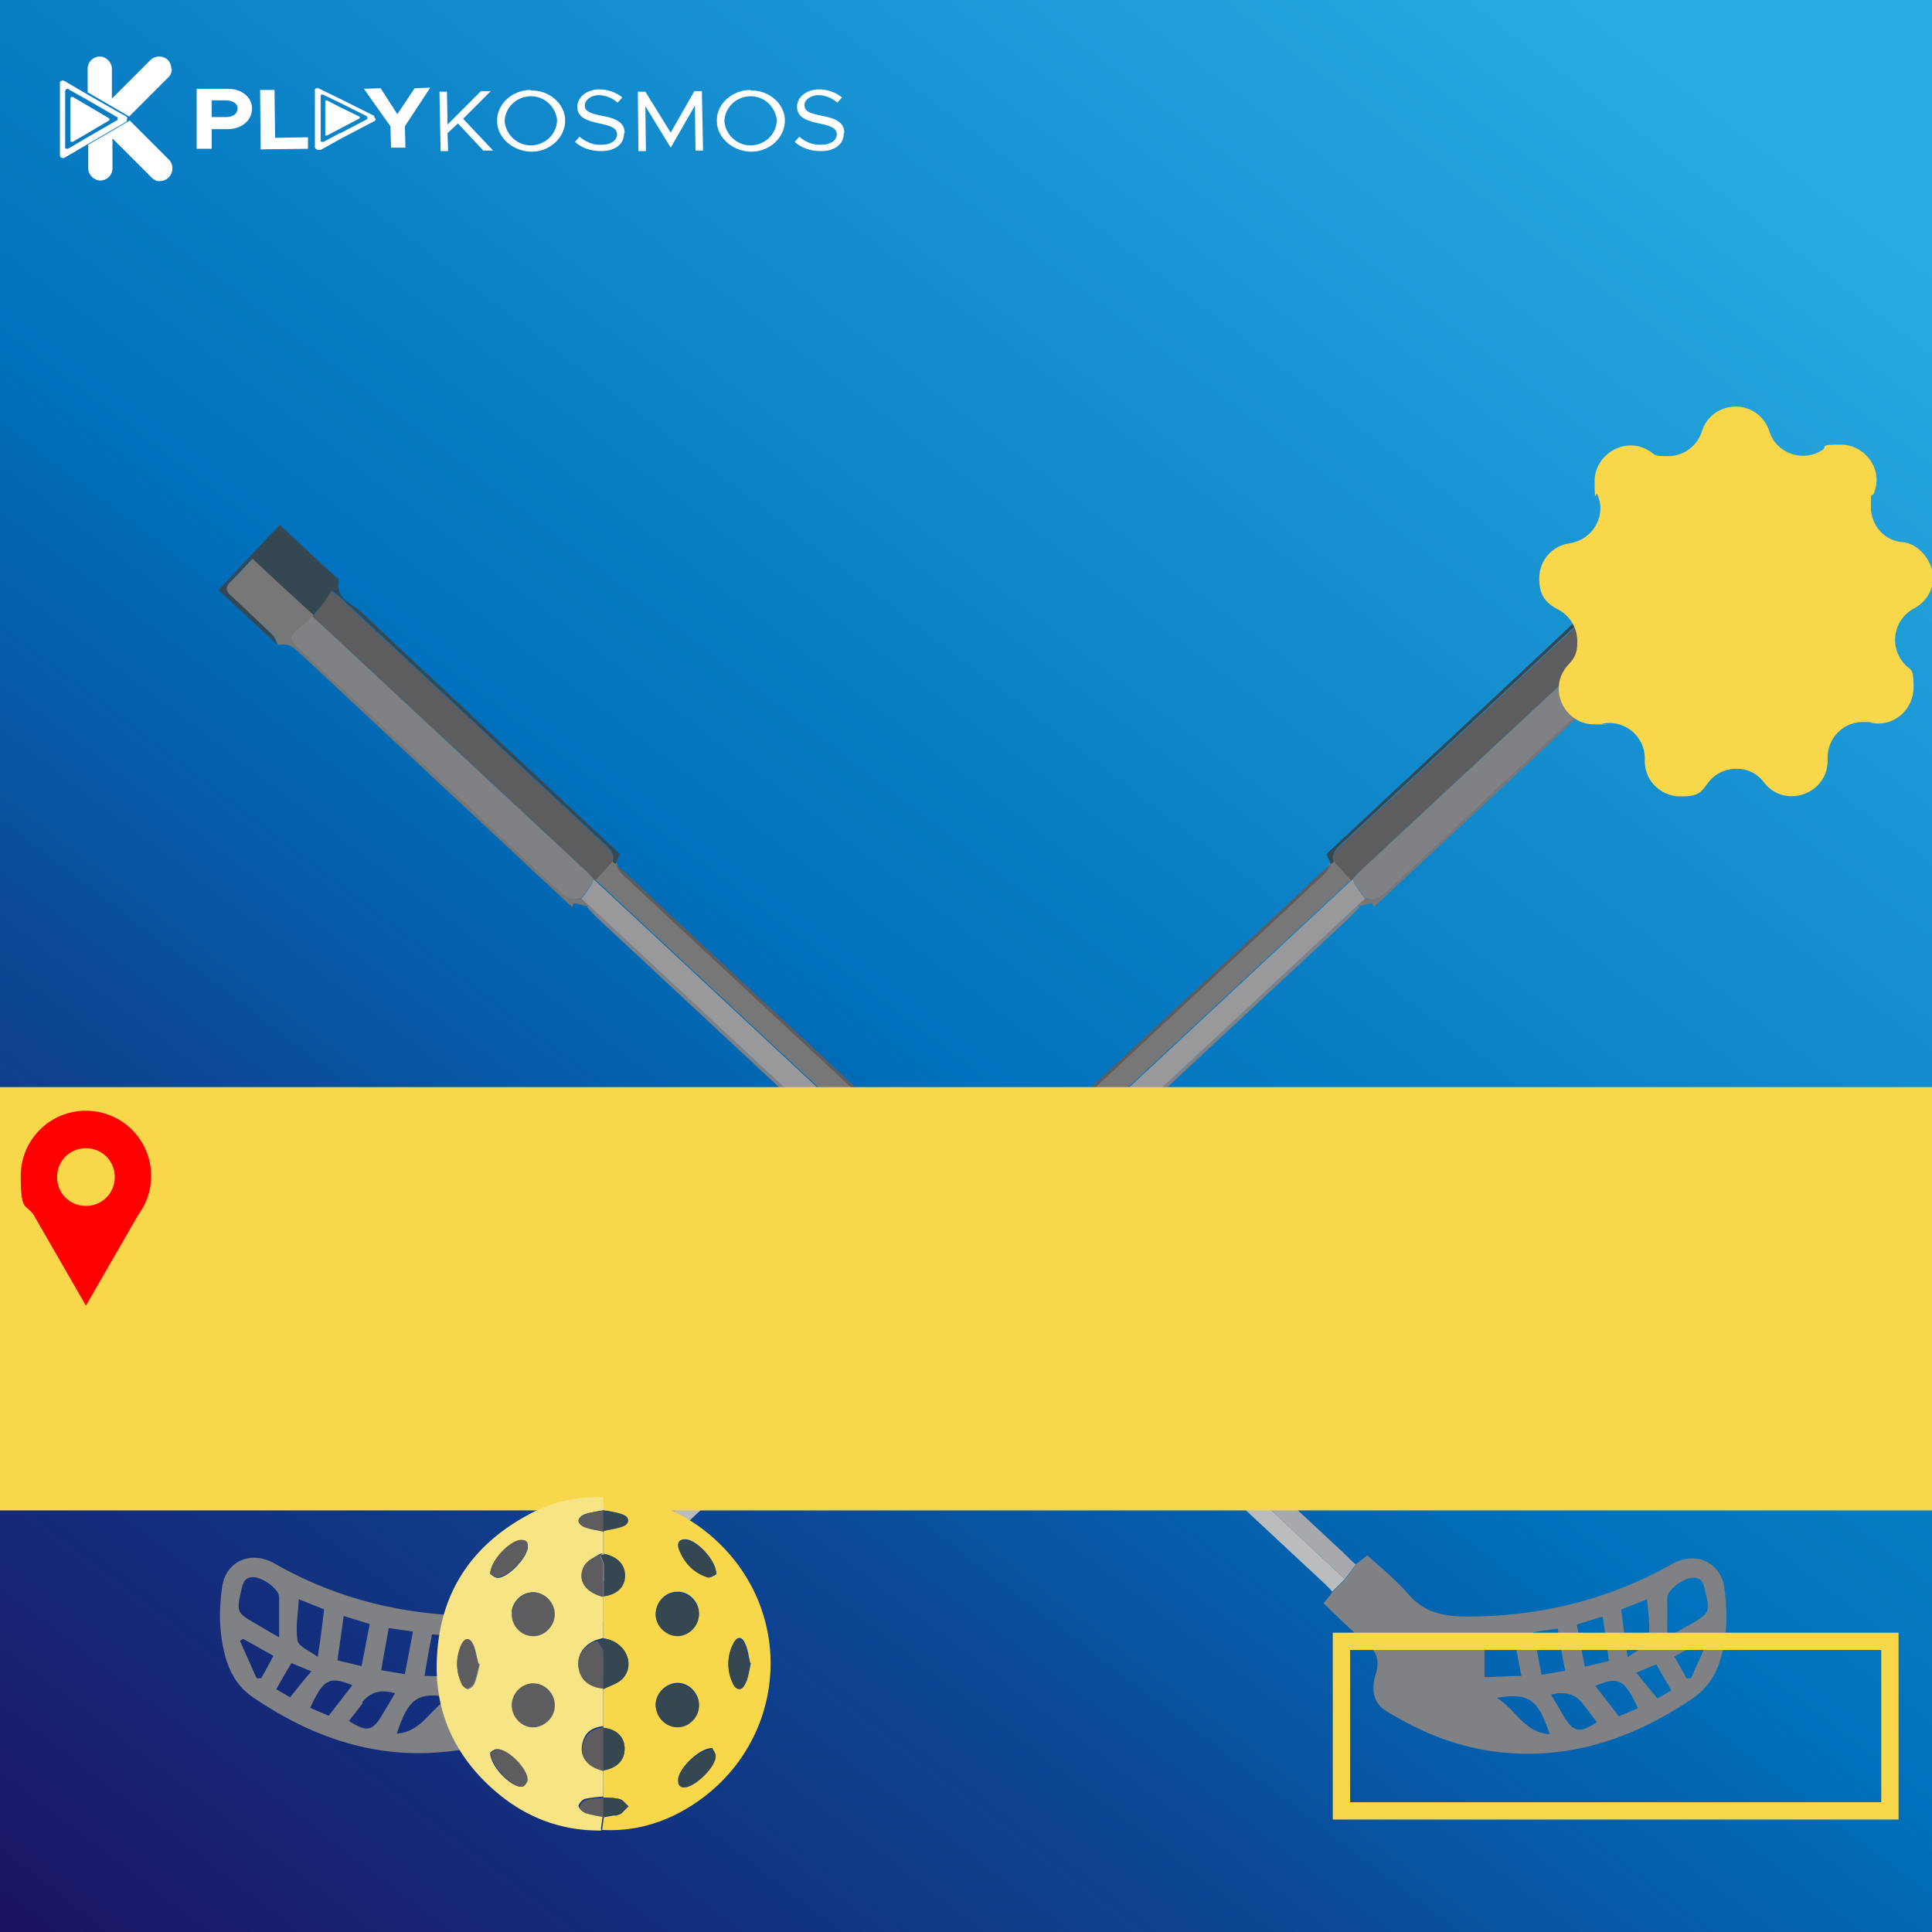 <svg xmlns="http://www.w3.org/2000/svg" width="335" height="335" data-name="Layer 1">
  <rect width="100%" height="100%" fill="#333333" stroke="none"/>
  <defs>
    <linearGradient id="a" x1="288.2" x2="27.9" y1="9.3" y2="350.5" gradientUnits="userSpaceOnUse">
      <stop offset="0" stop-color="#29abe2"/>
      <stop offset=".5" stop-color="#0071bc"/>
      <stop offset=".7" stop-color="#0c4693"/>
      <stop offset="1" stop-color="#1b1464"/>
    </linearGradient>
  </defs>
  <path fill="url(#a)" d="M0 0h335v335H0z"/>
  <g fill="#fff" data-name="PRINT">
    <path d="M29.8 11.9c0 .6-.2 1.1-.6 1.5l-6.8 6.8-7.2-4.2v-4.1c0-1.2 1-2.1 2.1-2.1s2.1 1 2.1 2.1v5.2l6.7-6.7c.8-.8 2.2-.8 3 0 .4.4.6 1 .6 1.5Zm-.6 18.9c-.4.4-.9.6-1.5.6s-.6 0-.8-.2c-.3-.1-.5-.3-.7-.5l-2.3-2.3-4.4-4.4v5.2c0 1.2-1 2.1-2.1 2.1s-2.1-1-2.1-2.1v-4.1l7.2-4.2 4.5 4.5 2.3 2.3c.8.8.8 2.2 0 3Zm-7.1-10.3c0-.1-.1-.2-.2-.3l-1.8-1-4.9-2.8-4.1-2.4c-.2-.1-.5 0-.7.2v12.7c0 .3.2.5.5.5h.2l4.1-2.4 6.7-3.9s.1-.1.1-.2v-.3Zm-10.2-5 3.2 1.8 5.2 3s.1 0 .1.1v.3s0 .2-.2.2l-5.2 3-3.2 1.9c-.2 0-.4 0-.5-.1v-9.9c0-.2.2-.4.4-.4h.2Z"/>
    <path d="M19 20.7s0 .1-.1.2L15 23.2l-2.4 1.4c-.1 0-.3 0-.4-.1v-7.4c0-.2.1-.3.3-.3h.1l2.4 1.4 3.9 2.3s.1 0 .1.2v.2Zm45.9-.6-6-3-3.7-1.8c-.2-.1-.5 0-.6.2v10.1c.1.2.4.4.6.4h.4l3.4-1.9 2.1-1.1 3.8-2s.2-.1.2-.2v-.2c0-.1-.1-.2-.2-.2Zm-6 3-2.8 1.5c-.2 0-.4 0-.5-.1v-7.8c0-.2 0-.3.3-.3h.1l2.9 1.4 1 .5 3.6 1.8s.1 0 .2.2v.2s0 .1-.1.2L59 23.1Z"/>
    <path d="M62.3 20.5s0 .1-.1.1l-3.4 1.8-2.1 1.1h-.3v-5.9c0-.1 0-.2.2-.2h.1l2.1 1.1 3.5 1.7.1.1v.1Zm-23-5.1h-5.2v10.4h2.6v-3.4h2.7c2.5 0 4.3-1.5 4.3-3.6 0-2-1.9-3.5-4.4-3.4Zm-.2 4.9h-2.4v-2.9h2.4c1.2 0 2.1.5 2.1 1.4 0 .9-.8 1.5-2 1.5Zm14.3 5.5-8.2.1-.1-10.3h2.5l.1 8.3 5.7-.1v2zm16.8-3.9.1 3.7h-2.5l-.1-3.7-4.6-6.5 2.9-.1 2.9 4.5 3-4.5 2.7-.1-4.4 6.7zm15.3 4.2h-1.7l-4.4-4.7-1.8 1.7.1 3.1h-1.3l-.2-10.3h1.3l.1 5.7 5.8-5.8h1.7l-4.8 4.8 5.2 5.5zM92 15.6c-3.2 0-5.9 2.5-5.8 5.4 0 2.9 2.8 5.3 6 5.3s5.8-2.5 5.8-5.4c0-2.9-2.8-5.3-5.9-5.2Zm.4 9.6c-2.5.2-4.7-1.7-4.9-4.2.1-2.3 1.9-4.1 4.2-4.3 2.5-.2 4.7 1.7 4.9 4.2-.1 2.3-1.9 4.1-4.2 4.3Zm15.8-2c0 1.6-1.3 3-4 3-1.7 0-3.3-.5-4.5-1.6l.8-.9c1 .9 2.4 1.5 3.8 1.4 1.8 0 2.7-.9 2.7-1.8 0-1.1-1.1-1.5-3.1-1.9-2.3-.5-3.8-1.1-3.8-2.9 0-1.6 1.6-3 3.8-3 1.5 0 2.9.5 4 1.4l-.8.9c-.9-.8-2.1-1.3-3.3-1.3-1.4 0-2.4.9-2.4 1.8 0 1.1 1.1 1.4 3.1 1.8 2.2.4 3.8 1.1 3.8 2.9Zm13.7 2.9h-1.3l-.1-7.8-4.2 7.3-4.4-7.2.1 7.8h-1.3l-.1-10.3h1.3l4.4 7.1 4.1-7.2h1.3l.2 10.3zm8.2-10.5c-3.2 0-5.9 2.5-5.8 5.4 0 2.9 2.8 5.3 6 5.3s5.8-2.5 5.8-5.4c0-2.9-2.8-5.3-5.9-5.2Zm.4 9.6c-2.5.2-4.7-1.7-4.9-4.2.1-2.3 1.9-4.1 4.2-4.3 2.5-.2 4.7 1.7 4.9 4.2-.1 2.3-1.9 4.1-4.2 4.3Zm15.8-2c0 1.6-1.3 3-4 3-1.7 0-3.3-.5-4.5-1.6l.8-.9c1 .9 2.4 1.5 3.8 1.4 1.8 0 2.7-.9 2.7-1.8 0-1.1-1.1-1.5-3.1-1.9-2.3-.5-3.8-1.1-3.8-2.9 0-1.6 1.6-3 3.8-3 1.5 0 2.9.5 4 1.4l-.8.9c-.9-.8-2.1-1.3-3.3-1.3-1.4 0-2.5.9-2.4 1.8 0 1.1 1.2 1.4 3.1 1.8 2.2.4 3.8 1.1 3.8 2.9Z"/>
  </g>
  <path fill="#808185" d="m104.3 273.8 2.2 2.2c.5.6.9 1.2 1.5 1.9-2.5 2.3-4.8 4.7-7.3 6.8-1.8 1.5-2.6 2.8-1.8 5.3.7 2.3.8 5-1.8 6.6-6.3 3.9-13 6.6-20.4 7.2-12.1 1.1-22.8-2.7-32.7-9.4-2.4-1.6-3.8-3.7-4.7-6.4-1.3-4.2-1.4-8.4-.8-12.7.6-4.7 5.1-6.5 9.1-4.2 11 6.3 22.9 9.1 35.6 9.1 4.1 0 7.5-.7 10.2-4 2.1-2.5 4.7-4.5 7-6.6l2.1 1.6c.6.8 1.2 1.6 1.9 2.5Zm-55.9 3.1c0-1.2-2.5-3.2-4.2-3.4-1.8-.2-2.1 1-2.4 2.4-.8 3.5-.7 3.8 2.3 5.5 1.2.7 2.5 1.5 4.3 2.5v-7.1Zm25.2 13.7c2.2 0 4.1.2 6.4.2v-7.1l-5.1-.3c-.5 2.5-.9 4.7-1.3 7.2Zm-17.3-11.5-4.5-1.8c-.1 2.5-.6 4.9-.2 7.2.2 1 2 1.7 3.5 2.8.5-3.3.8-5.7 1.1-8.2Zm6.4 9.8c.5-2.5.9-4.8 1.4-7.3l-4.5-1.4c-.4 2.7-.7 5.2-1.1 7.7l4.2 1Zm4.7-6.6c-.4 2.4-.9 4.8-1.3 7.3l4.1.7c.5-2.5.9-4.8 1.4-7.4l-4.2-.6Zm-4.5 13c-.8 1.1-1.6 2.1-2.4 3.1 3.1 2 4.1 1.8 5.8-1.1.7-1.2 1.4-2.3 2.2-3.7q-3.7-1.1-5.7 1.6Zm15.1-1c-5.6-1-7.2.2-9.2 6.3 4.4-.3 5.8-4.4 9.2-6.3Zm-24.3 1.8 3.3 1.4 4.1-5.3c-4-1.6-5-1.1-7.3 3.9Zm-11.6-11.9-.5.3 2.9 6.5h.8c.7-1.3 1.4-2.5 2.1-3.9l-5.2-2.9Zm8.4 4.2c-.9 1.5-1.7 2.9-2.6 4.5l2.4 1.4c1.2-1.5 2.3-2.9 3.7-4.5l-3.4-1.4Z"/>
  <path fill="#bbbcbe" d="m104.3 273.8 2.2 2.2c.3-.4.7-.8 1-1.1 26.2-24.4 52.3-48.8 78.5-73.1.2-.1.3-.3.5-.4h.1l-2.3-2.3c-5.1 4.8-10.1 9.5-15.2 14.2-21.6 20.2-43.2 40.3-64.8 60.5Z"/>
  <path fill="#a8a9ad" d="M104.3 273.8c21.6-20.2 43.2-40.3 64.8-60.5 5.1-4.7 10.1-9.5 15.2-14.2-.6-.7-1.1-1.4-1.7-2-.1 0-.2-.2-.1-.3-.1 0-.2.1-.3.2-2.6 2.4-5.2 4.7-7.7 7.1l-69.9 65.1c-.7.7-1.4 1.4-2.2 2.1.6.8 1.2 1.6 1.9 2.5Z"/>
  <path fill="#777778" d="M182.6 197c.6.7 1.1 1.4 1.7 2 .7-.6 1.3-1.2 2-1.8l48-44.7-3-3.3-.5.4h-.2c-.3.6-.5 1.3-1 1.7-16 14.9-31.9 29.8-47.9 44.6l.5.8s.2-.2.3-.2h.4l-.2.3Z"/>
  <path fill="#354751" d="M230.8 149.8c.2-.1.3-.3.5-.4-.5-1.2.2-2 1-2.8 15.3-14.2 30.5-28.4 45.8-42.7.5-.5 1.1-.9 1.8-1.5.6.9 1.1 1.7 1.6 2.3.5.7 1.1 1.3 1.7 2l10.6-9.8c1.5 1.6 2.6 2.8 3.8 4 .9.9.8 1.5 0 2.3-2.5 2.2-4.9 4.5-7.3 6.9-.4.4-.6 1.1-.9 1.7l10.2-9.5L289 91c-3.3 3.1-6.6 6.2-10 9.3-.1 0-.3.2-.3.3.8 3.2-2.2 4-3.8 5.5-14.4 13.6-28.9 27-43.3 40.5-.5.5-1.1 1-1.6 1.5l.8 1.8Z"/>
  <path fill="#777778" d="M289.2 111.8c.3-.6.5-1.3.9-1.7 2.4-2.3 4.9-4.6 7.3-6.9.9-.8.9-1.5 0-2.3-1.2-1.2-2.3-2.4-3.8-4-3.6 3.4-7.1 6.6-10.6 9.8.6.7 1.1 1.3 1.7 1.8 2.4 2 2.4 2.2.2 4.3-14.9 13.9-29.8 27.7-44.6 41.6-1.2 1.1-2.3 1.9-4 1.3l-1.3 1.2c0 .1.2.2.3.3l2.6-.6.3.7 1.4-1.3c15.4-14.4 30.8-28.7 46.2-43.1.9-.9 1.8-1.3 3-1.1Z"/>
  <path fill="#5d5d5f" d="M181.8 196.1c16-14.9 32-29.7 47.9-44.6.4-.4.7-1 1-1.6-1.7 1.5-3.4 3-5 4.6-14.2 13.3-28.5 26.5-42.7 39.8-.5.5-.8 1.2-1.2 1.9Z"/>
  <path fill="#808185" d="M235.7 157.3c0-.1-.2-.2-.3-.3-15.7 14.6-31.4 29.3-47.1 43.9l.3.3 1.7-1.4 43.6-40.6c.6-.6 1.2-1.2 1.8-1.9Z"/>
  <path fill="#777778" d="m188.6 201.2-.3-.3c-.5.1-1.1.3-1.6.4h-.1c.8 1 1.5 1.2 2.1-.1Z"/>
  <path fill="#99999b" d="M186.7 201.3c.5-.1 1.1-.3 1.6-.4 15.7-14.6 31.4-29.3 47.1-43.9.4-.4.9-.8 1.3-1.2-.2-.2-.4-.5-.6-.7l-1.2-1.8-.3-.8c-.1 0-.2.1-.3.2l-48 44.7c-.6.6-1.3 1.2-2 1.7.8.7 1.6 1.5 2.3 2.2Z"/>
  <path fill="#5d5d5f" d="m182.6 197 .2-.3h-.4c0 .1 0 .2.1.3Zm51.7-44.4c.1 0 .2-.1.3-.2.4-.4.8-.9 1.2-1.3 15.8-14.8 31.7-29.5 47.5-44.2-.6-.8-1.2-1.4-1.7-2.1-.5-.7-1-1.4-1.6-2.3-.7.6-1.3 1-1.8 1.5-15.3 14.2-30.5 28.5-45.8 42.7-.9.8-1.5 1.5-1 2.8l3 3.3Z"/>
  <path fill="#808185" d="m283.3 106.9-47.5 44.2c-.4.4-.8.8-1.2 1.3 0 .3.2.5.3.8l1.2 1.8c.2.2.4.5.6.7 1.7.6 2.7-.2 4-1.3 14.8-13.9 29.7-27.8 44.6-41.6 2.2-2.1 2.2-2.3-.2-4.3-.6-.5-1.1-1.1-1.7-1.7Z"/>
  <path fill="#777778" d="m236.1 155.1-1.2-1.8 1.2 1.8Z"/>
  <path fill="#808185" d="m235 271.3 2.1-1.6c2.3 2.1 4.9 4.2 7 6.6 2.8 3.3 6.2 4 10.2 4 12.7 0 24.6-2.9 35.6-9.1 4-2.3 8.5-.4 9.1 4.2.6 4.4.5 8.6-.8 12.7a12 12 0 0 1-4.7 6.4c-9.9 6.7-20.6 10.5-32.7 9.4-7.4-.7-14.1-3.3-20.4-7.2-2.7-1.7-2.5-4.3-1.8-6.6.7-2.5 0-3.8-1.8-5.3-2.5-2.1-4.8-4.4-7.3-6.8.6-.7 1-1.3 1.5-1.9l2.2-2.2c.6-.8 1.2-1.6 1.9-2.5Zm54.1 12.7c1.8-1.1 3-1.8 4.3-2.5 3-1.8 3.1-2 2.3-5.5-.3-1.4-.6-2.6-2.4-2.4-1.7.2-4.2 2.2-4.2 3.4v7.1Zm-26.6-.6-5.1.3v7.1c2.2 0 4.2-.2 6.4-.2-.5-2.5-.9-4.7-1.3-7.2Zm19.8 3.9c1.5-1.2 3.4-1.8 3.5-2.8.4-2.3 0-4.6-.2-7.2l-4.5 1.8c.3 2.5.7 4.9 1.1 8.2Zm-3.3.7c-.4-2.6-.7-5.1-1.1-7.7l-4.5 1.4c.5 2.5.9 4.8 1.4 7.3l4.2-1Zm-13.1-5c.5 2.6.9 4.9 1.4 7.4l4.1-.7c-.5-2.5-.9-4.9-1.3-7.3l-4.2.6Zm3 10.8c.8 1.3 1.5 2.5 2.2 3.7 1.7 2.9 2.8 3.1 5.8 1.1-.8-1-1.6-2.1-2.4-3.1q-2-2.7-5.7-1.6Zm-.2 6.9c-2-6.1-3.6-7.2-9.2-6.3 3.3 1.9 4.7 6 9.2 6.3Zm7.9-8.4 4.1 5.3 3.3-1.4c-2.3-5-3.3-5.6-7.3-3.9Zm13.7-5.1c.8 1.4 1.5 2.6 2.1 3.8h.8l2.9-6.4-.5-.3-5.2 2.9Zm-6.6 2.8c1.3 1.6 2.4 3 3.7 4.5l2.4-1.4c-.9-1.6-1.8-3-2.6-4.5l-3.4 1.4Z"/>
  <path fill="#bbbcbe" d="M233.2 273.8 231 276c-.3-.4-.7-.8-1-1.1-26.2-24.4-52.3-48.8-78.5-73.1-.2-.1-.3-.3-.5-.4h-.1l2.3-2.3c5.1 4.8 10.1 9.5 15.2 14.2 21.6 20.2 43.2 40.3 64.8 60.5Z"/>
  <path fill="#a8a9ad" d="M233.2 273.8c-21.6-20.2-43.2-40.3-64.8-60.5-5.1-4.7-10.1-9.5-15.2-14.2.6-.7 1.1-1.4 1.7-2 .1 0 .2-.2.1-.3.1 0 .2.1.3.2 2.6 2.4 5.2 4.7 7.7 7.1l69.9 65.1c.7.7 1.4 1.4 2.2 2.1-.6.8-1.2 1.6-1.9 2.5Z"/>
  <path fill="#777778" d="M154.9 197c-.6.7-1.1 1.4-1.7 2-.7-.6-1.3-1.2-2-1.8l-48-44.7 3-3.3.5.4h.2c.3.6.5 1.3 1 1.7 16 14.9 31.9 29.8 47.9 44.6l-.5.8s-.2-.2-.3-.2h-.4l.2.3Z"/>
  <path fill="#354751" d="M106.7 149.8c-.2-.1-.3-.3-.5-.4.5-1.2-.2-2-1-2.8-15.3-14.2-30.5-28.4-45.8-42.7-.5-.5-1.1-.9-1.8-1.5-.6.9-1.1 1.7-1.6 2.3-.5.7-1.1 1.3-1.7 2l-10.6-9.8c-1.5 1.6-2.6 2.8-3.8 4-.9.9-.8 1.5 0 2.3 2.5 2.2 4.9 4.5 7.3 6.9.4.4.6 1.1.9 1.7l-10.2-9.5L48.5 91c3.3 3.1 6.6 6.2 10 9.3.1 0 .3.2.3.3-.8 3.2 2.2 4 3.8 5.5 14.4 13.6 28.9 27 43.3 40.5.5.5 1.1 1 1.6 1.5l-.8 1.8Z"/>
  <path fill="#777778" d="M48.2 111.8c-.3-.6-.5-1.3-.9-1.7-2.4-2.3-4.9-4.6-7.3-6.9-.9-.8-.9-1.5 0-2.3 1.2-1.2 2.3-2.4 3.8-4 3.6 3.4 7.1 6.6 10.6 9.8-.6.7-1.1 1.3-1.7 1.8-2.4 2-2.4 2.2-.2 4.3 14.9 13.9 29.8 27.7 44.6 41.6 1.2 1.1 2.3 1.9 4 1.3l1.3 1.2c0 .1-.2.2-.3.3l-2.6-.6-.3.7-1.4-1.3c-15.4-14.4-30.8-28.7-46.2-43.1-.9-.9-1.8-1.3-3-1.1Z"/>
  <path fill="#5d5d5f" d="M155.7 196.1c-16-14.9-32-29.7-47.9-44.6-.4-.4-.7-1-1-1.6 1.7 1.5 3.4 3 5 4.6 14.2 13.3 28.5 26.5 42.7 39.8.5.5.8 1.2 1.2 1.9Z"/>
  <path fill="#808185" d="M101.8 157.3c0-.1.2-.2.3-.3 15.7 14.6 31.4 29.3 47.1 43.9l-.3.3-1.7-1.4-43.6-40.6c-.6-.6-1.2-1.2-1.8-1.9Z"/>
  <path fill="#777778" d="m148.9 201.2.3-.3c.5.1 1.1.3 1.6.4h.1c-.8 1-1.5 1.2-2.1-.1Z"/>
  <path fill="#99999b" d="M150.8 201.3c-.5-.1-1.1-.3-1.6-.4-15.7-14.6-31.4-29.3-47.1-43.9-.4-.4-.9-.8-1.3-1.2.2-.2.4-.5.6-.7l1.2-1.8.3-.8c.1 0 .2.1.3.2l48 44.7c.6.6 1.3 1.2 2 1.7-.8.7-1.6 1.5-2.3 2.2Z"/>
  <path fill="#5d5d5f" d="m154.9 197-.2-.3h.4c0 .1 0 .2-.1.3Zm-51.7-44.4c-.1 0-.2-.1-.3-.2-.4-.4-.8-.9-1.2-1.3-15.8-14.8-31.7-29.5-47.5-44.2.6-.8 1.2-1.4 1.7-2.1.5-.7 1-1.4 1.6-2.3.7.6 1.3 1 1.8 1.5 15.3 14.2 30.5 28.5 45.8 42.7.9.8 1.5 1.5 1 2.8l-3 3.3Z"/>
  <path fill="#808185" d="m54.2 106.9 47.5 44.2c.4.4.8.8 1.2 1.3 0 .3-.2.5-.3.8l-1.2 1.8c-.2.2-.4.5-.6.7-1.7.6-2.7-.2-4-1.3a8772.8 8772.8 0 0 0-44.6-41.6c-2.2-2.1-2.2-2.3.2-4.3.6-.5 1.1-1.1 1.7-1.7Z"/>
  <path fill="#777778" d="m101.4 155.1 1.2-1.8-1.2 1.8Z"/>
  <path fill="#f8d74b" d="M-1.8 188.5H335v73.4H-1.8z"/>
  <g fill="#f8d74b">
    <path d="M329.7 94c-3.2-.4-5.3-3.1-5.3-6.1s.1-1.6.5-2.3c1.8-4.4-1.7-8.5-5.7-8.5s-2.2.3-3.3 1c-3.4 2.1-7.9.5-9.1-3.3-.9-2.8-3.4-4.3-5.8-4.3s-5 1.4-5.9 4.3c-.9 2.7-3.3 4.3-5.9 4.3s-2.2-.3-3.2-.9c-4.3-2.7-9.5.7-9.5 5.2s.2 1.6.5 2.4c.3.8.5 1.5.5 2.3 0 3-2.2 5.6-5.3 6.1-3.4.5-5.3 3.3-5.3 6.1s1 4.2 3.3 5.4c2.1 1.1 3.3 3.3 3.3 5.5s-.5 2.9-1.6 4.1c-3.7 4.1-.6 10.3 4.5 10.3s.9 0 1.4-.1c3.8-.8 7.4 2.1 7.4 6v.2c-.1 3.9 3 6.4 6.2 6.4s3.5-.7 4.8-2.4c1.2-1.6 3-2.4 4.9-2.4s3.6.8 4.8 2.4c3.6 4.6 11 2 11-3.8v-.3c-.1-3.6 2.7-6.4 6.1-6.4s.9 0 1.3.1c4.2.9 7.5-2.4 7.5-6.1s-.5-2.8-1.6-4.1a6.16 6.16 0 0 1 1.7-9.6c2.2-1.2 3.3-3.3 3.3-5.4s-1.9-5.7-5.3-6.1Zm-28.8 37.1a25.9 25.9 0 1 1 .01-51.81 25.9 25.9 0 0 1-.01 51.81Z"/>
    <path d="M327.8 105.2c0 14.9-12.1 26.9-26.9 26.9S274 120 274 105.2s12.1-26.9 26.9-26.9 26.9 12.1 26.9 26.9Z"/>
  </g>
  <path fill="red" d="M14.9 192.6c-6.3 0-11.3 5.1-11.3 11.3s.8 4.8 2.2 6.7l9.1 15.8 9.1-15.8a11.29 11.29 0 0 0-9.1-18Zm0 16.5c-2.8 0-5-2.2-5-5s2.2-5 5-5 5 2.2 5 5-2.2 5-5 5Z"/>
  <path fill="#f7e484" d="M104.3 317.4c-7 .1-13.2-2.3-18.4-6.8-7.2-6.2-10.8-14.2-10.1-23.8.7-11 6.2-19 15.9-24.2 4-2.2 8.4-3.2 13-3v2.2c-1.1.3-2.3.4-3.4.8-1.3.6-1.3 1.6 0 2.1 1 .5 2.2.6 3.3.8v3.8l-.7.2c-.9.6-2.1 1.1-2.6 2-1.3 2.4.1 4.6 3.3 5.4v7.1l-1 .3c-2.2.7-3.5 2.5-3.3 4.5.2 2.3 1.8 3.6 4.3 3.8v6.7c-1.5.2-2.8.7-3.4 2.3-1 2.6.3 4.6 3.4 5.3v4.6c-1 .1-2.1.2-3.1.4-.5.1-1 .7-1.2 1.2 0 .3.6 1 1 1.1 1 .4 2.2.5 3.2.7l-.3 2.2Zm-15.6-37.5c0 2.1 1.7 3.8 3.7 3.8s3.7-1.8 3.7-3.8c0-2-1.7-3.8-3.7-3.8s-3.7 1.7-3.7 3.8Zm0 15.7c0 2.1 1.6 3.8 3.6 3.9 2 0 3.8-1.7 3.8-3.7s-1.6-3.8-3.6-3.9c-2 0-3.7 1.6-3.8 3.7Zm-3.7 8.3c0 2.4 3.7 6.1 5.5 5.9.4 0 .9-.8.9-1.2 0-1.9-3.3-5.2-5.2-5.3-.5 0-1 .4-1.2.6Zm-2-15.4c-.3-1.1-.5-2.3-.9-3.3-.6-1.2-1.4-1.3-2 0a7.42 7.42 0 0 0 0 6.8c.2.4.7.9 1 .9.4 0 1-.5 1.2-1 .4-1 .6-2.1.9-3.3Zm2-15.6c.3.2.8.7 1.3.7 1.8 0 5-3.4 5.2-5.2.1-.9-.2-1.4-1.2-1.3-1.9.2-5.2 3.5-5.3 5.8Z"/>
  <path fill="#f8d74b" d="M104.6 311.6V307c2.3-.4 3.7-1.7 3.7-3.8 0-2-1.4-3.4-3.7-3.6v-6.7c1.2-.6 2.7-1 3.5-2 2.1-2.5.2-6.4-3.5-6.8v-7.3c2.3-.3 3.6-1.6 3.7-3.6 0-2-1.3-3.3-3.7-3.8v-4c1.2-.3 2.5-.4 3.6-.9 1-.4.9-1.4 0-1.8-1.1-.5-2.4-.6-3.6-.9v-2.3c8.2 0 15.2 3 20.9 8.9 12.9 13.5 10.1 35.1-6.1 45-4.6 2.8-9.6 4.2-15 3.9l.3-2.2 1.7-.3h.6c.3-.2.6-.2.8-.4l1.2-1.2c-.5-.4-.9-1-1.4-1.2-.9-.3-1.9-.2-2.9-.3Zm16.6-31.9c0-2-1.8-3.8-3.8-3.7-2 0-3.7 1.8-3.7 3.8 0 2 1.8 3.7 3.8 3.7 2 0 3.7-1.8 3.7-3.8Zm0 15.9c0-2-1.7-3.8-3.7-3.8s-3.8 1.8-3.8 3.7c0 2 1.7 3.8 3.7 3.8s3.8-1.7 3.8-3.7Zm3-22.8c-.1-2.4-3.5-5.9-5.4-5.9-1.1 0-1.4.7-1.1 1.6.9 2.4 2.6 4 4.9 4.9.4.2 1.1-.4 1.6-.5Zm-.7 30.3c-2.3 0-5.7 3.5-5.9 5.3 0 1 .4 1.5 1.4 1.3 1.8-.3 4.9-3.4 5.1-5.2 0-.5-.4-1-.6-1.4Zm6.6-14.7c-.3-1.2-.4-2.4-.9-3.4-.5-1.3-1.4-1.3-2-.1a7.33 7.33 0 0 0 0 6.9c.6 1.2 1.5 1.2 2.1 0 .5-1 .6-2.2.9-3.4Z"/>
  <path fill="#5d5d5f" d="M88.8 279.9c0-2.1 1.7-3.8 3.7-3.8s3.7 1.8 3.7 3.8c0 2-1.7 3.8-3.7 3.8s-3.7-1.7-3.7-3.8Zm0 15.7c0-2.1 1.8-3.8 3.8-3.7 2 0 3.7 1.9 3.6 3.9 0 2-1.8 3.7-3.8 3.7-2 0-3.6-1.8-3.6-3.9Z"/>
  <path fill="#354751" d="M104.6 284.1c3.7.4 5.6 4.3 3.5 6.8-.8 1-2.3 1.3-3.5 2v-6.6c0-.6-.6-1.2-1-1.8l1-.3Z"/>
  <path fill="#5d5d5f" d="M103.6 284.5c.3.6.9 1.2 1 1.8.1 2.2 0 4.4 0 6.5-2.5-.2-4.1-1.6-4.3-3.8-.2-2.1 1.1-3.9 3.3-4.5Zm-18.5 19.4c.3-.1.8-.6 1.2-.6 1.9 0 5.2 3.4 5.2 5.3 0 .4-.6 1.2-.9 1.2-1.8.2-5.5-3.6-5.5-5.9Zm-2-15.4c-.3 1.2-.5 2.3-.9 3.3-.2.4-.7.9-1.2 1-.3 0-.9-.5-1-.9-1-2.3-1-4.6 0-6.8.6-1.2 1.5-1.2 2 0 .5 1 .6 2.2.9 3.3Zm1.9-15.7c.1-2.3 3.4-5.7 5.3-5.8 1 0 1.3.4 1.2 1.3-.2 1.8-3.4 5.1-5.2 5.2-.5 0-1-.5-1.3-.7Z"/>
  <path fill="#354751" d="M104.7 269.4c2.4.5 3.7 1.9 3.7 3.8 0 2-1.4 3.3-3.7 3.6v-5.4c0-.6-.4-1.2-.6-1.7l.7-.2Z"/>
  <path fill="#5d5d5f" d="M104 269.6c.2.6.6 1.2.6 1.7v5.6c-3.2-.8-4.6-3-3.3-5.4.5-.9 1.7-1.3 2.6-2Zm.7 37.5c-3.1-.7-4.4-2.7-3.4-5.3.6-1.6 1.9-2.1 3.4-2.3v7.4Zm0 8c-1.1-.2-2.2-.4-3.2-.7-.4-.2-1.1-.8-1-1.1.1-.5.7-1.1 1.2-1.2 1-.3 2.1-.3 3.1-.4v3.4Zm-.1-49.5c-1.1-.3-2.3-.4-3.3-.8-1.3-.6-1.3-1.6 0-2.1 1-.5 2.2-.6 3.4-.8v3.8Z"/>
  <path fill="#354751" d="M121.2 279.9c0 2-1.7 3.8-3.7 3.8s-3.8-1.7-3.8-3.7 1.7-3.8 3.7-3.8 3.7 1.7 3.8 3.7Zm0 15.9c0 2-1.8 3.8-3.8 3.7-2 0-3.7-1.8-3.7-3.8 0-2 1.8-3.7 3.8-3.7 2 0 3.7 1.8 3.7 3.8Zm3-22.8c-.4.2-1.1.7-1.6.5-2.4-.8-4-2.5-4.9-4.9-.3-.9 0-1.6 1.1-1.6 1.9 0 5.3 3.5 5.4 5.9Zm-.7 30.3c.2.4.6.9.6 1.4-.2 1.8-3.2 4.8-5.1 5.2-1 .2-1.5-.3-1.4-1.3.1-1.8 3.6-5.2 5.9-5.3Zm6.6-14.7c-.3 1.2-.4 2.4-.9 3.4-.5 1.2-1.5 1.2-2.1 0a7.63 7.63 0 0 1 0-6.9c.6-1.2 1.5-1.2 2 .1.4 1 .6 2.2.9 3.4Zm-25.5 18.3v-7.3c2.3.2 3.7 1.6 3.7 3.6 0 2.1-1.4 3.4-3.7 3.7Zm0-41.5v-3.5c1.2.3 2.5.4 3.6.9.9.4.9 1.4 0 1.8-1.1.5-2.4.6-3.6.9Zm0 49.6v-3.3c1 0 2 0 2.9.3.5.2 1 .8 1.4 1.2l-1.2 1.2c-.2.2-.5.2-.8.3h-.6l-1.7.3Z"/>
  <path fill="#5d5d5f" d="M106.4 314.8Z"/>
  <path fill="none" stroke="#f8d74b" stroke-miterlimit="10" stroke-width="3" d="M232.6 284.6h95.1V314h-95.1z"/>
</svg>
